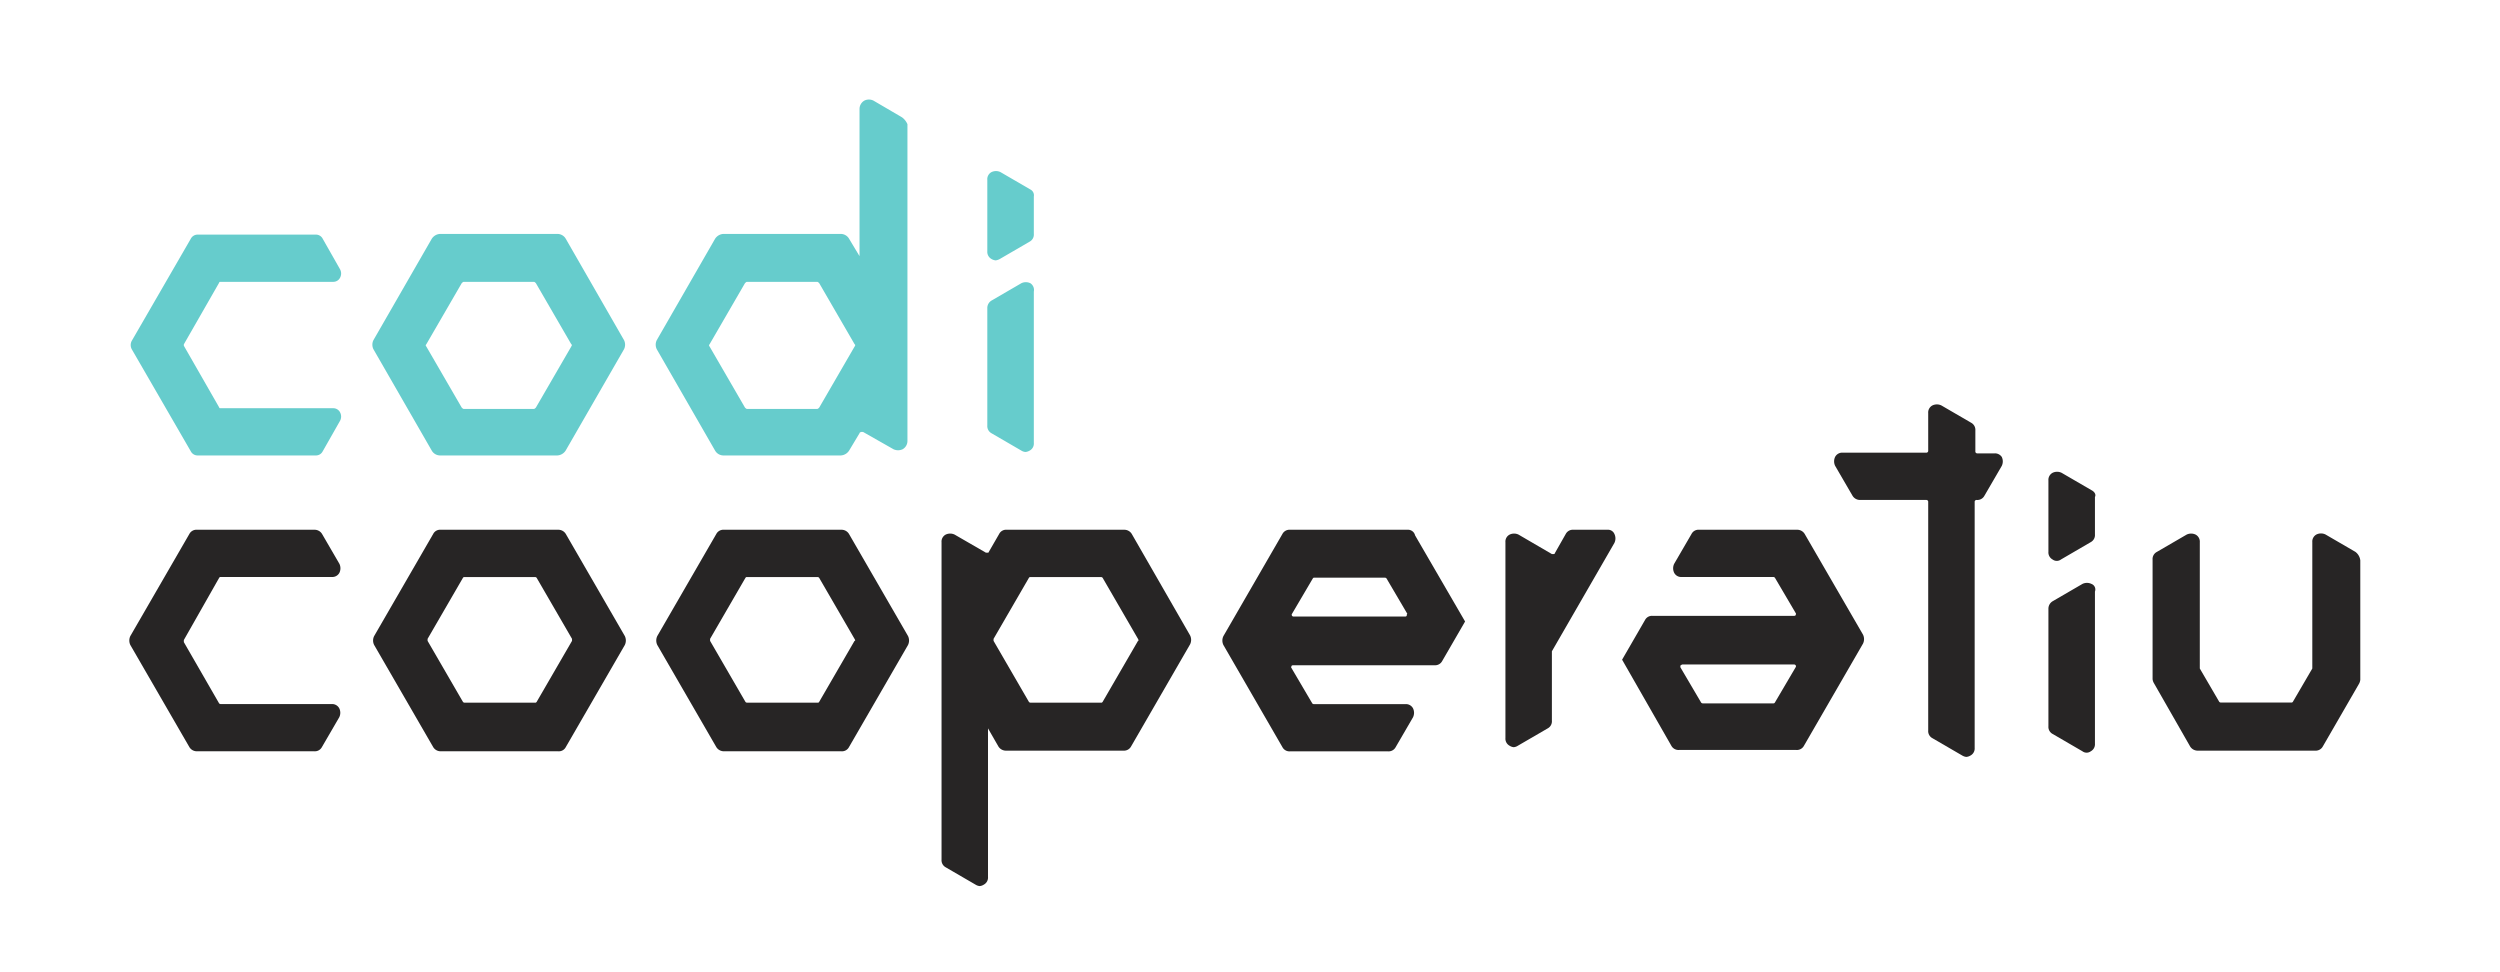 <svg xmlns="http://www.w3.org/2000/svg" id="Capa_1" data-name="Capa 1" version="1.1" width="360" height="140"><defs id="defs4"><style id="style2">.cls-1{fill:#272525}.cls-2{fill:#62b9c4}</style></defs><path class="cls-1" d="M122.252 76.885a1.25 1.25 0 0 0-1.1-.6h-16.9a1.15 1.15 0 0 0-1.1.6l-8.5 14.7a1.48 1.48 0 0 0 0 1.3l8.5 14.7a1.28 1.28 0 0 0 1.1.6h16.9a1.14 1.14 0 0 0 1.1-.6l8.5-14.7a1.48 1.48 0 0 0 0-1.3zm.8 15.4-5.1 8.8c-.09.1-.09.1-.2.1h-10.2a.35.35 0 0 1-.2-.1l-5.1-8.8v-.29l5.1-8.8c.1-.1.1-.1.2-.1h10.2a.35.35 0 0 1 .2.1l5.1 8.8c.12.19.12.29.02.29z" id="path6" style="fill:#272525"/><path class="cls-1" d="m339.172 79.465-4.3-2.5a1.48 1.48 0 0 0-1.3 0 1.15 1.15 0 0 0-.6 1.1v18.2l-2.8 4.8c-.1.1-.1.1-.2.1h-10.2a.35.35 0 0 1-.2-.1l-2.8-4.8v-18.18a1.15 1.15 0 0 0-.6-1.1 1.48 1.48 0 0 0-1.3 0l-4.3 2.5a1.15 1.15 0 0 0-.6 1.1v17.2a1.38 1.38 0 0 0 .2.6l5.21 9.11a1.28 1.28 0 0 0 1.1.6h16.9a1.17 1.17 0 0 0 1.1-.6l5.2-9a1.46 1.46 0 0 0 .2-.61v-17.2a1.8 1.8 0 0 0-.71-1.22z" id="path8" style="fill:#272525"/><path class="cls-1" d="M202.672 76.285h-16.9a1.15 1.15 0 0 0-1.1.6l-8.5 14.71a1.46 1.46 0 0 0 0 1.29l8.5 14.71a1.15 1.15 0 0 0 1.1.6h14.1a1.15 1.15 0 0 0 1.1-.6l2.5-4.3a1.48 1.48 0 0 0 0-1.3 1.15 1.15 0 0 0-1.1-.6h-13.2a.35.35 0 0 1-.2-.1l-3-5.1c-.1-.1 0-.2 0-.3a.35.35 0 0 1 .2-.1h20.4a1.15 1.15 0 0 0 1.1-.6l3.3-5.7-7.2-12.4a1.05 1.05 0 0 0-1.1-.81zm-.1 12.4a.35.35 0 0 1-.2.1h-16.12a.35.35 0 0 1-.2-.1s-.1-.2 0-.3l3-5.1c.1-.1.1-.1.2-.1h10.2a.35.35 0 0 1 .2.1l3 5.1a.37.37 0 0 0-.08.3z" id="path10" style="fill:#272525"/><path class="cls-1" d="M259.872 76.885a1.25 1.25 0 0 0-1.1-.6h-14.1a1.12 1.12 0 0 0-1.09.6l-2.5 4.3a1.48 1.48 0 0 0 0 1.3 1.13 1.13 0 0 0 1.09.6h13.21a.39.39 0 0 1 .2.1l3 5.1c.09.1 0 .21 0 .3a.35.35 0 0 1-.2.1h-20.41a1.12 1.12 0 0 0-1.09.6l-3.3 5.71 7.09 12.39a1.17 1.17 0 0 0 1.1.61h16.9a1.15 1.15 0 0 0 1.1-.61l8.5-14.7a1.48 1.48 0 0 0 0-1.3zm-17.8 18.9a.35.35 0 0 1 .2-.1h16.1a.35.35 0 0 1 .2.1s.1.21 0 .3l-3 5.1c-.1.1-.1.1-.2.1h-10.2a.35.35 0 0 1-.2-.1l-3-5.1c0-.2 0-.3.1-.3z" id="path12" style="fill:#272525"/><path class="cls-1" d="M231.472 76.285h-4.9a1.15 1.15 0 0 0-1.1.6l-1.59 2.8c0 .1-.1.1-.21.1h-.2l-4.8-2.8a1.46 1.46 0 0 0-1.29 0 1.13 1.13 0 0 0-.6 1.1v28.2a1.15 1.15 0 0 0 .6 1.1 1.32 1.32 0 0 0 .59.21 1.28 1.28 0 0 0 .6-.21l4.3-2.5a1.15 1.15 0 0 0 .6-1.1v-10l9-15.6a1.48 1.48 0 0 0 0-1.3 1 1 0 0 0-1-.6z" id="path14" style="fill:#272525"/><path class="cls-1" d="M162.972 76.885a1.25 1.25 0 0 0-1.09-.6h-16.91a1.12 1.12 0 0 0-1.09.6l-1.5 2.6c0 .1-.1.1-.21.1h-.2l-4.5-2.6a1.48 1.48 0 0 0-1.3 0 1.14 1.14 0 0 0-.59 1.1v45.7a1.16 1.16 0 0 0 .59 1.1l4.3 2.5a1.36 1.36 0 0 0 .6.21 1.31 1.31 0 0 0 .6-.21 1.15 1.15 0 0 0 .6-1.1v-21.4l1.5 2.61a1.28 1.28 0 0 0 1.1.6h16.9a1.17 1.17 0 0 0 1.1-.6l8.5-14.71a1.46 1.46 0 0 0 0-1.29zm.9 15.4-5.1 8.8c-.1.1-.1.1-.2.1h-10.2a.35.35 0 0 1-.2-.1l-5.1-8.8v-.29l5.1-8.8c.1-.1.1-.1.2-.1h10.2a.35.35 0 0 1 .2.1l5.1 8.8c.1.19.1.29 0 .29z" id="path16" style="fill:#272525"/><path class="cls-1" d="M287.252 65.285h-2.5a.27.27 0 0 1-.3-.3v-3a1.16 1.16 0 0 0-.59-1.1l-4.3-2.5a1.48 1.48 0 0 0-1.3 0 1.15 1.15 0 0 0-.6 1.1v5.4a.27.27 0 0 1-.3.3h-12a1.15 1.15 0 0 0-1.1.6 1.48 1.48 0 0 0 0 1.3l2.5 4.3a1.26 1.26 0 0 0 1.1.61h9.5a.27.27 0 0 1 .3.3v32.9a1.15 1.15 0 0 0 .6 1.1l4.3 2.5a1.43 1.43 0 0 0 .59.2 1.38 1.38 0 0 0 .6-.2 1.15 1.15 0 0 0 .6-1.1v-35.4a.27.27 0 0 1 .3-.3 1.15 1.15 0 0 0 1.1-.6l2.5-4.3a1.48 1.48 0 0 0 0-1.3 1.18 1.18 0 0 0-1-.51z" id="path18" style="fill:#272525"/><path class="cls-1" d="M81.472 76.885a1.25 1.25 0 0 0-1.09-.6h-16.91a1.12 1.12 0 0 0-1.09.6l-8.5 14.7a1.42 1.42 0 0 0 0 1.3l8.5 14.7a1.25 1.25 0 0 0 1.09.6h16.91a1.12 1.12 0 0 0 1.09-.6l8.5-14.7a1.48 1.48 0 0 0 0-1.3zm.9 15.4-5.1 8.8c-.1.1-.1.1-.2.1h-10.2a.35.35 0 0 1-.2-.1l-5.1-8.8v-.29l5.1-8.8c.1-.1.1-.1.2-.1h10.2a.35.35 0 0 1 .2.1l5.1 8.8z" id="path20" style="fill:#272525"/><path class="cls-1" d="M31.572 83.185c.1-.1.1-.1.2-.1h16a1.15 1.15 0 0 0 1.1-.6 1.48 1.48 0 0 0 0-1.3l-2.5-4.3a1.25 1.25 0 0 0-1.1-.6h-16.9a1.15 1.15 0 0 0-1.1.6l-8.5 14.7a1.48 1.48 0 0 0 0 1.3l8.5 14.7a1.25 1.25 0 0 0 1.1.6h16.88a1.15 1.15 0 0 0 1.1-.6l2.5-4.3a1.46 1.46 0 0 0 0-1.29 1.16 1.16 0 0 0-1.1-.61h-16a.35.35 0 0 1-.2-.1l-5.08-8.82v-.3z" id="path22" style="fill:#272525"/><path class="cls-1" d="M301.172 84.085a1.48 1.48 0 0 0-1.3 0l-4.3 2.5a1.25 1.25 0 0 0-.6 1.1v16.9a1.15 1.15 0 0 0 .6 1.1l4.3 2.5a1 1 0 0 0 1.2 0 1.15 1.15 0 0 0 .6-1.1v-21.9a.85.85 0 0 0-.5-1.1z" id="path24" style="fill:#272525"/><path class="cls-1" d="m301.172 70.585-4.3-2.5a1.48 1.48 0 0 0-1.3 0 1.15 1.15 0 0 0-.6 1.1v10.28a1.15 1.15 0 0 0 .6 1.1 1 1 0 0 0 1.21 0l4.29-2.5a1.15 1.15 0 0 0 .6-1.1v-5.4c.2-.38-.1-.78-.5-.98z" id="path26" style="fill:#272525"/><path class="cls-2" d="M81.472 34.385a1.39 1.39 0 0 0-1.2-.7h-16.9a1.52 1.52 0 0 0-1.2.7l-8.4 14.6a1.48 1.48 0 0 0 0 1.3l8.4 14.6a1.39 1.39 0 0 0 1.2.7h16.88a1.52 1.52 0 0 0 1.2-.7l8.41-14.6a1.48 1.48 0 0 0 0-1.3zm.8 15.5-5.1 8.8c-.09.1-.2.2-.29.2h-10.1c-.1 0-.2-.1-.3-.2l-5.1-8.8a.19.19 0 0 1 0-.3l5.1-8.8c.1-.1.2-.2.3-.2h10.1c.09 0 .2.1.29.2l5.1 8.8c.1 0 .1.2-.02.3z" id="path28" style="fill:#6cc;fill-opacity:1"/><path class="cls-2" d="M148.372 40.785a1.48 1.48 0 0 0-1.3 0l-4.3 2.5a1.25 1.25 0 0 0-.6 1.1v16.9a1.17 1.17 0 0 0 .6 1.1l4.3 2.5a1.3 1.3 0 0 0 .6.2 1.42 1.42 0 0 0 .6-.2 1.14 1.14 0 0 0 .6-1.1v-21.8a1.15 1.15 0 0 0-.5-1.2z" id="path30" style="fill:#6cc;fill-opacity:1"/><path class="cls-2" d="m129.872 16.885-4.1-2.4a1.48 1.48 0 0 0-1.3 0 1.39 1.39 0 0 0-.7 1.2v21.2l-1.5-2.5a1.39 1.39 0 0 0-1.2-.7h-16.9a1.52 1.52 0 0 0-1.2.7l-8.4 14.6a1.48 1.48 0 0 0 0 1.3l8.4 14.6a1.39 1.39 0 0 0 1.2.7h16.9a1.52 1.52 0 0 0 1.2-.7l1.5-2.5c0-.1.1-.1.2-.19h.3l4.4 2.5a1.55 1.55 0 0 0 1.3 0 1.37 1.37 0 0 0 .7-1.2v-45.61a2.35 2.35 0 0 0-.8-1zm-6.8 33-5.1 8.8c-.09.1-.2.2-.3.2h-10.1c-.1 0-.2-.1-.3-.2l-5.1-8.8a.2.2 0 0 1 0-.3l5.1-8.8c.1-.1.2-.2.3-.2h10.1c.1 0 .2.1.3.2l5.1 8.8c.1 0 .1.2 0 .3z" id="path32" style="fill:#6cc;fill-opacity:1"/><path class="cls-2" d="m148.372 27.285-4.3-2.5a1.48 1.48 0 0 0-1.3 0 1.15 1.15 0 0 0-.6 1.1v10.31a1.18 1.18 0 0 0 .6 1.1 1.42 1.42 0 0 0 .6.2 1.58 1.58 0 0 0 .6-.2l4.3-2.5a1.15 1.15 0 0 0 .6-1.1v-5.4a.94.94 0 0 0-.5-1.01z" id="path34" style="fill:#6cc;fill-opacity:1"/><path class="cls-2" d="M31.572 40.685c0-.1.1-.1.2-.1h16.2a1.09 1.09 0 0 0 1-.6 1.28 1.28 0 0 0 0-1.2l-2.5-4.4a1.09 1.09 0 0 0-1-.6h-17a1.1 1.1 0 0 0-1 .6l-8.5 14.7a1.27 1.27 0 0 0 0 1.2l8.5 14.7a1.1 1.1 0 0 0 1 .6h17a1.09 1.09 0 0 0 1-.6l2.5-4.4a1.28 1.28 0 0 0 0-1.2 1.09 1.09 0 0 0-1-.6h-16.2c-.1 0-.2 0-.2-.1l-5.1-8.9v-.2z" id="path36" style="fill:#6cc;fill-opacity:1"/></svg>